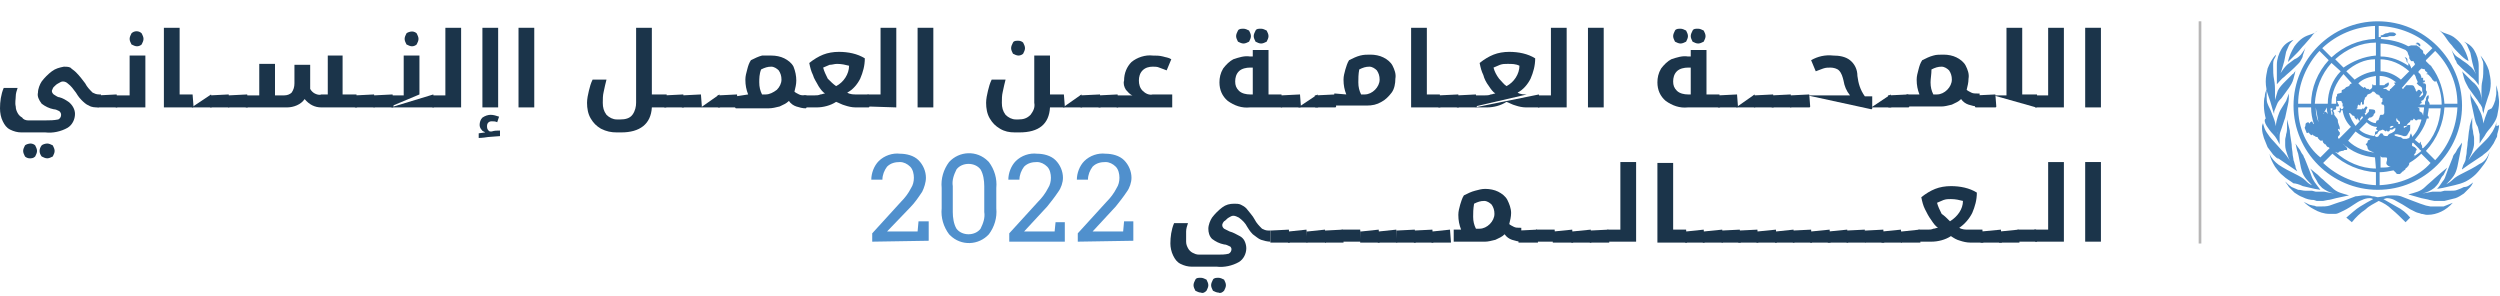 <?xml version="1.0" encoding="utf-8"?>
<!-- Generator: Adobe Illustrator 25.4.1, SVG Export Plug-In . SVG Version: 6.00 Build 0)  -->
<svg version="1.1" id="Layer_1" xmlns="http://www.w3.org/2000/svg" xmlns:xlink="http://www.w3.org/1999/xlink" x="0px" y="0px"
   viewBox="0 0 270 32" style="enable-background:new 0 0 270 32;" xml:space="preserve">
<style type="text/css">
  .st0{fill:#1B344A;}
  .st1{fill:#5090CD;}
  .st2{fill:none;stroke:#B7B6B6;stroke-width:0.29;}
</style>
<g>
  <path class="st0" d="M10.6,11.6c-0.3,0-0.7,0-1-0.2C9.3,11.3,9,11,8.8,10.8c-0.1-0.1-0.3-0.3-0.6-0.8C7.9,9.6,7.7,9.3,7.3,9
    C7.2,8.9,7,8.8,6.8,8.8c-0.2,0-0.3,0.1-0.5,0.2C6.1,9.1,6,9.2,5.8,9.4C5.7,9.5,5.7,9.6,5.6,9.8c0,0.2,0.1,0.3,0.2,0.4
    c0.2,0.1,0.4,0.3,0.6,0.3c0.4,0.1,0.7,0.3,1,0.5c0.4,0.3,0.7,0.8,0.7,1.3c0,0.6-0.3,1.2-0.8,1.5c-0.7,0.4-1.6,0.6-2.4,0.5H2.3
    c-0.4,0-0.8-0.1-1.2-0.3c-0.4-0.2-0.6-0.5-0.8-0.9C0.1,12.7,0,12.2,0,11.7c0-0.7,0.1-1.5,0.4-2.2h1.5c-0.1,0.3-0.2,0.6-0.2,0.9
    c0,0.3-0.1,0.7,0,1.1c0,0.3,0.1,0.5,0.2,0.7c0.1,0.2,0.3,0.4,0.5,0.5C2.5,12.9,2.8,13,3,13h2c0.4,0,0.8,0,1.3-0.1
    c0.2-0.1,0.3-0.3,0.3-0.5c0-0.2-0.1-0.3-0.2-0.4c-0.2-0.1-0.4-0.2-0.6-0.2c-0.5-0.1-0.9-0.3-1.3-0.6C4.2,10.8,4,10.4,4.1,10
    c0-0.4,0.2-0.9,0.4-1.2C4.8,8.4,5.2,8,5.6,7.7C6,7.4,6.4,7.3,6.9,7.2c0.2,0,0.5,0,0.7,0.1C7.8,7.5,8,7.6,8.2,7.8
    c0.4,0.4,0.7,0.8,1,1.2c0.2,0.4,0.5,0.7,0.8,1c0.2,0.1,0.4,0.2,0.7,0.2h0.1h0.1v1.3C10.8,11.5,10.8,11.5,10.6,11.6L10.6,11.6z
     M3.2,17.1c-0.2,0-0.4-0.1-0.5-0.2c-0.1-0.2-0.2-0.4-0.2-0.6c0-0.2,0.1-0.4,0.2-0.6c0.1-0.1,0.4-0.2,0.6-0.2c0.2,0,0.4,0.1,0.5,0.2
    c0.1,0.2,0.2,0.4,0.2,0.6c0,0.2-0.1,0.4-0.2,0.6C3.6,17.1,3.4,17.1,3.2,17.1z M5.1,17.1c-0.2,0-0.4-0.1-0.6-0.2
    c-0.3-0.4-0.3-0.8,0-1.2c0.1-0.1,0.4-0.2,0.6-0.2c0.2,0,0.4,0.1,0.6,0.2c0.1,0.2,0.2,0.4,0.2,0.6c0,0.2-0.1,0.4-0.2,0.6
    C5.5,17,5.3,17.1,5.1,17.1z"/>
  <path class="st0" d="M12.6,10.2L12.6,10.2l0.1,1.3c0,0,0,0.1-0.1,0.1h-2c0,0-0.1,0-0.1-0.1v-1.2c0,0,0,0,0.1,0L12.6,10.2z"/>
  <path class="st0" d="M12.5,11.6C12.5,11.6,12.5,11.6,12.5,11.6l-0.1-1.3c0,0,0,0,0.1,0H14V6h1.7v5.6L12.5,11.6z M14.8,5
    c-0.2,0-0.4-0.1-0.6-0.2C14.1,4.6,14,4.4,14,4.2c0-0.2,0.1-0.4,0.2-0.6c0.3-0.3,0.8-0.3,1.1,0c0.1,0.2,0.2,0.4,0.2,0.6
    c0,0.2-0.1,0.4-0.2,0.6C15.2,4.9,15,5,14.8,5z"/>
  <path class="st0" d="M20.8,10.2L20.8,10.2l0.1,1.3c0,0,0,0.1-0.1,0.1h-3.1V3h1.7v7.2L20.8,10.2z"/>
  <path class="st0" d="M22.8,10.2L22.8,10.2l0.1,1.3c0,0,0,0.1-0.1,0.1h-2.1 M20.7,11.5v-1.2V11.5z"/>
  <path class="st0" d="M24.7,10.2L24.7,10.2l0.1,1.3c0,0,0,0.1-0.1,0.1h-2c0,0,0,0,0-0.1v-1.2c0,0,0,0,0,0L24.7,10.2z"/>
  <path class="st0" d="M26.7,10.2L26.7,10.2l0.1,1.3c0,0,0,0.1-0.1,0.1h-2c0,0-0.1,0-0.1-0.1v-1.2c0,0,0,0,0.1,0L26.7,10.2z"/>
  <path class="st0" d="M38.5,10.2L38.5,10.2l0.1,1.3c0,0,0,0.1-0.1,0.1h-3.8c-0.7,0-1.3-0.3-1.8-0.9c-0.4,0.6-1.2,0.9-1.9,0.9h-4.4
    c0,0-0.1,0-0.1-0.1v-1.2c0,0,0,0,0.1,0H28V6.9h1.7v3.4h1c0.3,0,0.6-0.1,0.8-0.3c0.2-0.3,0.3-0.6,0.3-1v-2h1.7v2.1
    c0,0.2,0,0.3,0,0.5c0.1,0.2,0.3,0.4,0.5,0.5c0.2,0.1,0.5,0.2,0.7,0.1h0.7V6H37v4.2L38.5,10.2z"/>
  <path class="st0" d="M40.4,10.2L40.4,10.2l0.1,1.3c0,0,0,0.1-0.1,0.1h-2c0,0-0.1,0-0.1-0.1v-1.2c0,0,0,0,0.1,0L40.4,10.2z"/>
  <path class="st0" d="M42.4,10.2L42.4,10.2l0.1,1.3c0,0,0,0.1-0.1,0.1h-2c0,0-0.1,0-0.1-0.1v-1.2c0,0,0,0,0.1,0L42.4,10.2z"/>
  <path class="st0" d="M46.8,10.2L46.8,10.2l0.1,1.3c0,0,0,0.1-0.1,0.1h-4.6 M42.2,11.5v-1.2l0,0h1.4V6h1.7v4.2L42.2,11.5z M44.5,5
    c-0.2,0-0.4-0.1-0.6-0.2c-0.1-0.2-0.2-0.4-0.2-0.6c0-0.2,0.1-0.4,0.2-0.6c0.1-0.1,0.4-0.2,0.6-0.2c0.2,0,0.4,0.1,0.5,0.2
    c0.1,0.2,0.2,0.4,0.2,0.6c0,0.2-0.1,0.4-0.2,0.6C44.9,4.9,44.7,5,44.5,5z"/>
  <path class="st0" d="M46.7,11.6C46.7,11.6,46.7,11.6,46.7,11.6l-0.1-1.3c0,0,0,0,0.1,0h1.4V3h1.7v8.6L46.7,11.6z"/>
  <path class="st0" d="M51.7,14.4l0.7-0.1c-0.1-0.1-0.3-0.1-0.4-0.3c-0.1-0.1-0.2-0.3-0.2-0.5c0-0.3,0.1-0.6,0.3-0.8
    c0.3-0.2,0.6-0.3,0.9-0.3c0.3,0,0.6,0.1,0.9,0.2l-0.2,0.6c-0.2-0.1-0.4-0.1-0.6-0.1c-0.3,0-0.5,0.2-0.5,0.5c0,0,0,0.1,0,0.1
    c0,0.2,0.1,0.4,0.3,0.5h0.2c0.3-0.1,0.6-0.1,0.9-0.1v0.6l-1.3,0.1c-0.6,0.1-1,0.1-1,0.1L51.7,14.4z M52.1,3h1.7v8.6h-1.7V3z"/>
  <path class="st0" d="M56,3h1.7v8.6H56V3z"/>
  <path class="st0" d="M66.6,14.3c-0.6,0-1.1-0.1-1.7-0.4c-0.5-0.3-0.8-0.6-1.1-1.1c-0.3-0.5-0.4-1.1-0.4-1.7c0-0.4,0.1-0.9,0.2-1.3
    C63.7,9.4,63.8,9,64,8.6h1.5c-0.1,0.4-0.2,0.8-0.3,1.3c-0.1,0.4-0.1,0.8-0.1,1.2c0,0.5,0.1,0.9,0.4,1.3c0.3,0.3,0.7,0.5,1.1,0.5H67
    c0.5,0,1-0.1,1.3-0.5c0.3-0.4,0.4-0.9,0.4-1.3V3h1.7v7.2h1.5h0.1v1.3c0,0,0,0.1-0.1,0.1h-1.5c-0.1,1.8-1.3,2.7-3.3,2.7L66.6,14.3z"
    />
  <path class="st0" d="M73.8,10.2L73.8,10.2l0.1,1.3c0,0,0,0.1-0.1,0.1h-2c0,0-0.1,0-0.1-0.1v-1.2c0,0,0,0,0.1,0L73.8,10.2z"/>
  <path class="st0" d="M75.7,10.2L75.7,10.2l0.1,1.3c0,0,0,0.1-0.1,0.1h-2c0,0-0.1,0-0.1-0.1v-1.2c0,0,0,0,0.1,0L75.7,10.2z"/>
  <path class="st0" d="M77.7,10.2L77.7,10.2l0.1,1.3c0,0,0,0.1-0.1,0.1h-2 M75.6,11.5v-1.2V11.5z"/>
  <path class="st0" d="M79.6,10.2L79.6,10.2l0.1,1.3c0,0,0,0.1-0.1,0.1h-2c0,0-0.1,0-0.1-0.1v-1.2c0,0,0,0,0.1,0L79.6,10.2z"/>
  <path class="st0" d="M80.8,10.2c-0.2-0.5-0.3-1-0.3-1.6c0-0.4,0.1-0.7,0.2-1.1c0.1-0.4,0.2-0.7,0.4-1c0.4-0.2,0.8-0.4,1.2-0.5
    C82.6,6,82.9,6,83.3,6c0.5,0,1,0.1,1.4,0.3c0.4,0.2,0.8,0.5,1,0.9C85.9,7.7,86,8.2,86,8.7c0,0.4-0.1,0.8-0.2,1.2
    c0.1,0.1,0.3,0.2,0.5,0.3c0.2,0.1,0.4,0.1,0.7,0.1H87h0.1v1.3c0,0,0,0.1-0.1,0.1l0,0c-0.3,0-0.7-0.1-1-0.2
    c-0.3-0.1-0.6-0.3-0.8-0.6c-0.3,0.3-0.6,0.4-1,0.6c-0.4,0.1-0.8,0.2-1.2,0.2h-3.5c0,0-0.1,0-0.1-0.1v-1.2c0,0,0,0,0.1,0L80.8,10.2z
     M82,8.9c0,0.5,0.1,0.9,0.3,1.3h0.4c0.4,0,0.8-0.2,1.2-0.5c0.3-0.3,0.5-0.7,0.5-1.1c0-0.4-0.1-0.7-0.3-1c-0.2-0.2-0.5-0.4-0.8-0.4
    c-0.4,0-0.7,0.1-1.1,0.3C82,8,82,8.5,82,8.9z"/>
  <path class="st0" d="M93.8,10.2L93.8,10.2l0.1,1.3c0,0,0,0.1-0.1,0.1h-1.4c-0.4,0-0.8-0.1-1.1-0.2c-0.4-0.1-0.7-0.3-1-0.4
    c-0.6,0.4-1.4,0.6-2.1,0.6h-1.3c0,0-0.1,0-0.1-0.1v-1.2c0,0,0,0,0.1,0H88c0.2,0,0.4,0,0.6-0.1c0.2,0,0.3-0.1,0.5-0.1
    c-0.3-0.2-0.5-0.5-0.7-0.8c-0.2-0.4-0.5-0.8-0.6-1.2c-0.2-0.4-0.3-0.8-0.4-1.3c0.5-0.4,1-0.7,1.5-0.9c0.5-0.2,1.1-0.3,1.7-0.3
    c1,0,2,0.2,2.8,0.7c0,0.8-0.2,1.5-0.5,2.2c-0.3,0.6-0.8,1.2-1.4,1.5c0.3,0.2,0.7,0.2,1,0.2H93.8z M90.3,9.3
    c0.8-0.4,1.4-1.3,1.4-2.2c-0.4-0.1-0.8-0.2-1.3-0.2c-0.3,0-0.5,0.1-0.8,0.1c-0.2,0.1-0.5,0.2-0.7,0.3c0.1,0.4,0.3,0.8,0.5,1.2
    C89.7,8.8,90,9.1,90.3,9.3z"/>
  <path class="st0" d="M93.7,11.5v-1.3l0,0h1.4V3h1.7v8.6L93.7,11.5z"/>
  <path class="st0" d="M99.1,3h1.7v8.6h-1.7V3z"/>
  <path class="st0" d="M114.9,10.2L114.9,10.2l0.1,1.3c0,0,0,0.1-0.1,0.1h-1.5c-0.1,1.8-1.2,2.7-3.3,2.7h-0.5c-0.6,0-1.1-0.1-1.6-0.4
    c-0.5-0.3-0.8-0.6-1.1-1.1c-0.3-0.5-0.4-1.1-0.4-1.7c0-0.4,0.1-0.9,0.2-1.3c0.1-0.4,0.2-0.8,0.4-1.2h1.5c-0.1,0.4-0.2,0.8-0.3,1.3
    c-0.1,0.4-0.1,0.8-0.1,1.2c0,0.5,0.1,0.9,0.4,1.3c0.3,0.3,0.7,0.5,1.1,0.5h0.3c0.5,0,0.9-0.1,1.3-0.5c0.3-0.4,0.5-0.8,0.4-1.3V6
    h1.7v4.2L114.9,10.2z M110,6c-0.2,0-0.4-0.1-0.6-0.2c-0.1-0.2-0.2-0.4-0.2-0.6c0-0.2,0.1-0.4,0.2-0.6c0.1-0.2,0.3-0.2,0.6-0.2
    c0.2,0,0.4,0.1,0.5,0.2c0.1,0.2,0.2,0.4,0.2,0.6c0,0.2-0.1,0.4-0.2,0.6C110.4,5.9,110.2,6,110,6z"/>
  <path class="st0" d="M116.8,10.2L116.8,10.2l0.1,1.3c0,0,0,0.1-0.1,0.1h-2 M114.8,11.5v-1.2l0,0V11.5z"/>
  <path class="st0" d="M118.8,10.2L118.8,10.2l0.1,1.3c0,0,0,0.1-0.1,0.1h-2.1c0,0,0,0,0-0.1v-1.2l0,0L118.8,10.2z"/>
  <path class="st0" d="M120.7,10.2L120.7,10.2l0.1,1.3c0,0,0,0.1-0.1,0.1h-2c0,0-0.1,0-0.1-0.1v-1.2c0,0,0,0,0.1,0L120.7,10.2z"/>
  <path class="st0" d="M120.6,11.6C120.6,11.6,120.6,11.6,120.6,11.6l-0.1-1.3c0,0,0,0,0.1,0h1.7c-0.3-0.1-0.5-0.4-0.7-0.6
    c-0.2-0.3-0.3-0.7-0.2-1c0-0.8,0.3-1.5,0.8-2c0.6-0.5,1.5-0.8,2.3-0.7c0.4,0,0.7,0,1.1,0.1c0.3,0.1,0.6,0.1,0.9,0.3L126,7.6
    c-0.3-0.1-0.5-0.2-0.8-0.3c-0.2-0.1-0.5-0.1-0.7-0.1c-0.4,0-0.8,0.1-1.1,0.4c-0.3,0.3-0.4,0.7-0.4,1.1c0,0.4,0.1,0.8,0.4,1.1
    c0.3,0.3,0.7,0.5,1.1,0.4h2.1v1.4L120.6,11.6z"/>
  <path class="st0" d="M138.4,10.2L138.4,10.2l0.1,1.3c0,0,0,0.1-0.1,0.1H135c-0.9,0.1-1.7-0.2-2.4-0.7c-0.6-0.5-0.9-1.2-0.9-2
    c0-0.5,0.1-1,0.4-1.5c0.3-0.4,0.7-0.8,1.1-1c0.6-0.2,1.2-0.4,1.8-0.3h0.3V5.4h1.7v4.8H138.4z M135.3,10.2V7.3H135
    c-0.4,0-0.9,0.1-1.2,0.4c-0.3,0.3-0.4,0.7-0.4,1.1c0,0.4,0.1,0.7,0.4,1c0.3,0.3,0.8,0.4,1.2,0.4L135.3,10.2z M134.3,4.7
    c-0.2,0-0.4-0.1-0.6-0.2c-0.1-0.2-0.2-0.4-0.2-0.6c0-0.2,0.1-0.4,0.2-0.6c0.1-0.2,0.4-0.2,0.6-0.2c0.2,0,0.4,0.1,0.6,0.2
    c0.1,0.2,0.2,0.4,0.2,0.6c0,0.2-0.1,0.4-0.2,0.6C134.7,4.6,134.5,4.7,134.3,4.7L134.3,4.7z M136.2,4.7c-0.2,0-0.4-0.1-0.6-0.2
    c-0.1-0.2-0.2-0.4-0.2-0.6c0-0.2,0.1-0.4,0.2-0.6c0.1-0.2,0.3-0.2,0.6-0.2c0.2,0,0.4,0.1,0.6,0.2c0.1,0.2,0.2,0.4,0.2,0.6
    c0,0.2-0.1,0.4-0.2,0.6C136.6,4.6,136.4,4.7,136.2,4.7L136.2,4.7z"/>
  <path class="st0" d="M140.4,10.2L140.4,10.2l0.1,1.3c0,0,0,0.1-0.1,0.1h-2c0,0-0.1,0-0.1-0.1v-1.2c0,0,0,0,0.1,0L140.4,10.2z"/>
  <path class="st0" d="M142.3,10.2L142.3,10.2l0.1,1.3c0,0,0,0.1-0.1,0.1h-2.1 M140.2,11.5v-1.2V11.5z"/>
  <path class="st0" d="M144.2,10.2L144.2,10.2l0.1,1.3c0,0,0,0.1-0.1,0.1h-2.1c0,0-0.1,0-0.1-0.1v-1.2c0,0,0,0,0.1,0L144.2,10.2z"/>
  <path class="st0" d="M145.4,10.2c-0.2-0.5-0.3-1-0.3-1.6c0-0.4,0.1-0.7,0.2-1.1c0.1-0.3,0.2-0.7,0.4-1c0.4-0.2,0.8-0.4,1.2-0.5
    c0.4-0.1,0.7-0.1,1.1-0.1c0.5,0,1,0.1,1.4,0.3c0.4,0.2,0.8,0.5,1,0.9c0.2,0.4,0.4,0.9,0.3,1.4c0,0.5-0.1,1.1-0.4,1.5
    c-0.3,0.4-0.7,0.8-1.1,1c-0.5,0.3-1,0.4-1.6,0.4h-3.4c0,0-0.1,0-0.1-0.1v-1.2c0,0,0,0,0.1,0L145.4,10.2z M146.7,8.9
    c0,0.5,0.1,0.9,0.3,1.3h0.4c0.4,0,0.8-0.2,1.1-0.5c0.3-0.3,0.5-0.7,0.5-1.1c0-0.4-0.1-0.7-0.3-1c-0.2-0.2-0.5-0.4-0.8-0.4
    c-0.4,0-0.7,0.1-1.1,0.3C146.7,8,146.7,8.5,146.7,8.9z"/>
  <path class="st0" d="M155.5,10.2L155.5,10.2l0.1,1.3c0,0,0,0.1-0.1,0.1h-3.1V3h1.7v7.2L155.5,10.2z"/>
  <path class="st0" d="M157.5,10.2L157.5,10.2l0.1,1.3c0,0,0,0.1-0.1,0.1h-2.1c0,0-0.1,0-0.1-0.1v-1.2c0,0,0,0,0.1,0L157.5,10.2z"/>
  <path class="st0" d="M159.4,10.2L159.4,10.2l0.1,1.3c0,0,0,0.1-0.1,0.1h-2c0,0-0.1,0-0.1-0.1v-1.2c0,0,0,0,0.1,0L159.4,10.2z"/>
  <path class="st0" d="M166.2,10.2L166.2,10.2l0.1,1.3c0,0,0,0.1-0.1,0.1h-1.4c-0.4,0-0.8-0.1-1.1-0.2c-0.4-0.1-0.7-0.3-1-0.4
    c-0.6,0.4-1.4,0.6-2.1,0.6h-1.3 M159.3,11.5v-1.2l0,0h1.1c0.2,0,0.4,0,0.6-0.1c0.2,0,0.3-0.1,0.5-0.1c-0.3-0.2-0.5-0.5-0.7-0.8
    c-0.3-0.4-0.5-0.8-0.6-1.2c-0.2-0.4-0.3-0.8-0.4-1.3c0.5-0.4,1-0.7,1.5-0.9c0.5-0.2,1.1-0.3,1.7-0.3c1,0,2,0.2,2.8,0.7
    c0,0.8-0.2,1.5-0.5,2.2c-0.3,0.6-0.8,1.2-1.4,1.5c0.3,0.2,0.7,0.2,1,0.2L159.3,11.5z M162.7,9.3c0.8-0.4,1.4-1.3,1.4-2.2
    c-0.4-0.2-0.8-0.2-1.3-0.2c-0.3,0-0.5,0-0.8,0.1c-0.2,0.1-0.5,0.2-0.7,0.3c0.1,0.4,0.3,0.8,0.6,1.2C162.2,8.8,162.4,9.1,162.7,9.3z
    "/>
  <path class="st0" d="M166.1,11.6C166.1,11.6,166.1,11.6,166.1,11.6l-0.1-1.3c0,0,0,0,0.1,0h1.4V3h1.7v8.6L166.1,11.6z"/>
  <path class="st0" d="M171.5,3h1.7v8.6h-1.7V3z"/>
  <path class="st0" d="M185.7,10.2L185.7,10.2l0.1,1.3c0,0,0,0.1-0.1,0.1h-3.4c-0.9,0.1-1.7-0.2-2.4-0.7c-0.6-0.5-0.9-1.2-0.9-2
    c0-0.5,0.1-1,0.4-1.5c0.3-0.4,0.7-0.8,1.1-1c0.6-0.2,1.2-0.4,1.8-0.3h0.3V5.4h1.7v4.8H185.7z M182.6,10.2V7.3h-0.3
    c-0.4,0-0.9,0.1-1.2,0.4c-0.3,0.3-0.4,0.7-0.4,1.1c0,0.4,0.1,0.7,0.4,1c0.3,0.3,0.8,0.4,1.2,0.4L182.6,10.2z M181.5,4.7
    c-0.2,0-0.4-0.1-0.6-0.2c-0.1-0.2-0.2-0.4-0.2-0.6c0-0.2,0.1-0.4,0.2-0.6c0.1-0.2,0.4-0.2,0.6-0.2c0.2,0,0.4,0.1,0.6,0.2
    c0.1,0.2,0.2,0.4,0.2,0.6c0,0.2-0.1,0.4-0.2,0.6C181.9,4.6,181.7,4.7,181.5,4.7z M183.4,4.7c-0.2,0-0.4-0.1-0.6-0.2
    c-0.1-0.2-0.2-0.4-0.2-0.6c0-0.2,0.1-0.4,0.2-0.6c0.1-0.2,0.3-0.2,0.6-0.2c0.2,0,0.4,0.1,0.6,0.2c0.1,0.2,0.2,0.4,0.2,0.6
    c0,0.2-0.1,0.4-0.2,0.6C183.8,4.6,183.6,4.7,183.4,4.7L183.4,4.7z"/>
  <path class="st0" d="M187.6,10.2L187.6,10.2l0.1,1.3c0,0,0,0.1-0.1,0.1h-2c0,0-0.1,0-0.1-0.1v-1.2c0,0,0,0,0.1,0L187.6,10.2z"/>
  <path class="st0" d="M189.5,10.2L189.5,10.2l0.1,1.3c0,0,0,0.1-0.1,0.1h-2 M187.5,11.5v-1.2V11.5z"/>
  <path class="st0" d="M191.5,10.2L191.5,10.2l0.1,1.3c0,0,0,0.1-0.1,0.1h-2c0,0-0.1,0-0.1-0.1v-1.2c0,0,0,0,0.1,0L191.5,10.2z"/>
  <path class="st0" d="M193.4,10.2L193.4,10.2l0.1,1.3c0,0,0,0.1-0.1,0.1h-2c0,0-0.1,0-0.1-0.1v-1.2c0,0,0,0,0.1,0L193.4,10.2z"/>
  <path class="st0" d="M195.4,10.2L195.4,10.2l0.1,1.3c0,0,0,0.1-0.1,0.1h-2c0,0-0.1,0-0.1-0.1v-1.2c0,0,0,0,0.1,0L195.4,10.2z"/>
  <path class="st0" d="M195.2,11.5v-1.3 M195.2,10.3h4.6c-0.4-0.5-0.6-1-0.7-1.6c-0.1-0.4-0.2-0.8-0.5-1.1c-0.2-0.2-0.6-0.3-0.9-0.3
    c-0.3,0-0.5,0-0.8,0.1c-0.3,0.1-0.5,0.2-0.8,0.3l-0.5-1.2c0.7-0.4,1.5-0.6,2.4-0.5c0.6,0,1.3,0.1,1.8,0.5c0.5,0.4,0.8,1,0.8,1.7
    c0.1,0.8,0.3,1.5,0.8,2.2h0.7h0.1v1.3c0,0,0,0.1-0.1,0.1L195.2,10.3z"/>
  <path class="st0" d="M204.2,10.2L204.2,10.2l0.1,1.3c0,0,0,0.1-0.1,0.1h-2.1 M202.1,11.5v-1.2l0,0V11.5z"/>
  <path class="st0" d="M206.1,10.2L206.1,10.2l0.1,1.3c0,0,0,0.1-0.1,0.1h-2.1c0,0-0.1,0-0.1-0.1v-1.2c0,0,0,0,0.1,0L206.1,10.2z"/>
  <path class="st0" d="M207.3,10.2c-0.2-0.5-0.3-1-0.3-1.6c0-0.4,0.1-0.7,0.2-1.1c0.1-0.4,0.2-0.7,0.4-1c0.4-0.2,0.8-0.4,1.2-0.5
    c0.3-0.1,0.7-0.1,1.1-0.1c0.5,0,1,0.1,1.4,0.3c0.4,0.2,0.8,0.5,1,0.9c0.2,0.4,0.4,0.9,0.3,1.4c0,0.4-0.1,0.8-0.2,1.2
    c0.1,0.1,0.3,0.2,0.5,0.3c0.2,0.1,0.4,0.1,0.7,0.1h0.1h0.1v1.3c0,0,0,0.1-0.1,0.1h-0.1c-0.3,0-0.7-0.1-1-0.2
    c-0.3-0.1-0.6-0.3-0.8-0.6c-0.3,0.3-0.6,0.4-1,0.6c-0.4,0.1-0.8,0.2-1.1,0.2H206c0,0-0.1,0-0.1-0.1v-1.2c0,0,0,0,0.1,0L207.3,10.2z
     M208.5,8.9c0,0.5,0.1,0.9,0.3,1.3h0.4c0.4,0,0.8-0.2,1.1-0.5c0.3-0.3,0.5-0.7,0.5-1.1c0-0.4-0.1-0.7-0.3-1
    c-0.2-0.2-0.5-0.4-0.8-0.4c-0.4,0-0.7,0.1-1.1,0.3C208.6,8,208.5,8.5,208.5,8.9L208.5,8.9z"/>
  <path class="st0" d="M215.5,10.2L215.5,10.2l0.1,1.3c0,0,0,0.1-0.1,0.1h-2.1c0,0-0.1,0-0.1-0.1v-1.2c0,0,0,0,0.1,0L215.5,10.2z"/>
  <path class="st0" d="M215.3,11.5v-1.3 M215.3,10.3h1.4V3h1.7v7.2h1.5h0.1v1.3c0,0,0,0.1-0.1,0.1L215.3,10.3z"/>
  <path class="st0" d="M219.8,11.6C219.8,11.6,219.8,11.6,219.8,11.6l-0.1-1.3c0,0,0,0,0.1,0h1.4V3h1.7v8.6L219.8,11.6z"/>
  <path class="st0" d="M225.2,3h1.7v8.6h-1.7V3z"/>
</g>
<path class="st1" d="M94.2,26.1v-0.9l3.1-3.4c0.4-0.4,0.8-0.9,1.1-1.5c0.2-0.3,0.3-0.7,0.3-1.1c0-0.4-0.1-0.9-0.4-1.2
  c-0.3-0.3-0.7-0.5-1.1-0.5c-0.5,0-1,0.1-1.4,0.5c-0.3,0.4-0.5,0.9-0.5,1.4h-1.2l0,0c0-0.7,0.3-1.5,0.8-2c0.6-0.6,1.5-0.9,2.3-0.8
  c0.7,0,1.5,0.2,2,0.7c0.5,0.5,0.8,1.2,0.8,1.9c0,0.5-0.2,1.1-0.4,1.5c-0.4,0.6-0.8,1.2-1.3,1.7l-2.5,2.6l0,0h3.3l0.1-1.1h1.1v2.1
  L94.2,26.1z"/>
<path class="st1" d="M107.6,22.5c0.1,1-0.2,2-0.8,2.8c-1.1,1.2-3,1.3-4.2,0.1c0,0-0.1-0.1-0.1-0.1c-0.6-0.8-0.9-1.8-0.8-2.8v-2.2
  c-0.1-1,0.2-2,0.8-2.8c1.1-1.2,3-1.3,4.2-0.1c0,0,0.1,0.1,0.1,0.1c0.6,0.8,0.9,1.8,0.8,2.8V22.5z M106.3,20.1c0-0.6-0.1-1.3-0.4-1.8
  c-0.3-0.4-0.8-0.6-1.3-0.6c-0.5,0-1,0.2-1.3,0.6c-0.3,0.6-0.5,1.2-0.4,1.8v2.8c0,0.6,0.1,1.3,0.4,1.8c0.3,0.4,0.8,0.6,1.3,0.6
  c0.5,0,1-0.2,1.3-0.6c0.3-0.6,0.5-1.2,0.4-1.8V20.1z"/>
<path class="st1" d="M109,26.1v-0.9l3.1-3.4c0.4-0.4,0.8-0.9,1.1-1.5c0.2-0.3,0.3-0.7,0.3-1.1c0-0.4-0.1-0.9-0.4-1.2
  c-0.3-0.3-0.7-0.5-1.1-0.5c-0.5,0-1,0.1-1.4,0.5c-0.3,0.4-0.5,0.9-0.5,1.4h-1.2l0,0c0-0.7,0.3-1.5,0.8-2c0.6-0.6,1.5-0.9,2.3-0.8
  c0.7,0,1.5,0.2,2,0.7c0.5,0.5,0.8,1.2,0.8,1.9c0,0.5-0.2,1.1-0.5,1.5c-0.4,0.6-0.8,1.1-1.2,1.6l-2.5,2.7l0,0h3.3L114,24h1v2.1
  L109,26.1z"/>
<path class="st1" d="M116.4,26.1v-0.9l3.1-3.4c0.4-0.4,0.8-0.9,1.1-1.5c0.2-0.3,0.3-0.7,0.3-1.1c0-0.4-0.1-0.9-0.4-1.2
  c-0.3-0.3-0.7-0.5-1.1-0.5c-0.5,0-1,0.1-1.4,0.5c-0.3,0.4-0.5,0.9-0.5,1.4h-1.2l0,0c0-0.7,0.3-1.5,0.8-2c0.6-0.6,1.5-0.9,2.3-0.8
  c0.7,0,1.5,0.2,2,0.7c0.5,0.5,0.8,1.2,0.8,1.9c0,0.5-0.2,1.1-0.5,1.5c-0.4,0.6-0.8,1.1-1.2,1.6l-2.5,2.7l0,0h3.3l0.1-1.1h1v2.1
  L116.4,26.1z"/>
<path class="st0" d="M137.2,26.1c-0.3,0-0.7-0.1-1-0.2c-0.3-0.1-0.6-0.4-0.9-0.6c-0.1-0.1-0.3-0.3-0.6-0.8c-0.2-0.4-0.5-0.7-0.9-1
  c-0.2-0.1-0.4-0.2-0.6-0.2c-0.2,0-0.3,0.1-0.5,0.2c-0.2,0.1-0.3,0.3-0.5,0.4c-0.1,0.1-0.2,0.3-0.2,0.4c0,0.2,0.1,0.3,0.2,0.4
  c0.2,0.1,0.4,0.2,0.6,0.3c0.4,0.1,0.7,0.3,1.1,0.5c0.2,0.1,0.4,0.3,0.5,0.5c0.1,0.2,0.2,0.5,0.2,0.8c0,0.6-0.3,1.2-0.8,1.5
  c-0.7,0.4-1.6,0.6-2.4,0.5h-2.7c-0.4,0-0.8-0.1-1.2-0.3c-0.4-0.2-0.6-0.5-0.8-0.9c-0.2-0.4-0.3-0.9-0.3-1.3c0-0.7,0.1-1.5,0.4-2.2
  h1.5c-0.1,0.3-0.2,0.6-0.2,0.9c0,0.4,0,0.7,0,1.1c0,0.3,0.1,0.5,0.2,0.7c0.1,0.2,0.3,0.4,0.5,0.5c0.2,0.1,0.4,0.2,0.7,0.2h2
  c0.4,0,0.8,0,1.2-0.1c0.2-0.1,0.3-0.3,0.3-0.5c0-0.1-0.1-0.3-0.2-0.3c-0.2-0.1-0.4-0.2-0.6-0.2c-0.5-0.1-0.9-0.3-1.3-0.6
  c-0.3-0.3-0.4-0.7-0.4-1.1c0-0.4,0.2-0.9,0.4-1.2c0.3-0.4,0.7-0.8,1.1-1.1c0.4-0.3,0.8-0.4,1.3-0.4c0.2,0,0.5,0,0.7,0.1
  c0.2,0.1,0.4,0.2,0.6,0.4c0.3,0.4,0.7,0.8,0.9,1.2c0.2,0.4,0.5,0.7,0.8,1c0.2,0.1,0.4,0.2,0.7,0.2h0.1h0.1V26c0,0,0,0.1,0,0.1
  c0,0,0,0,0,0L137.2,26.1z M129.7,31.6c-0.2,0-0.4-0.1-0.6-0.2c-0.1-0.2-0.2-0.4-0.2-0.6c0-0.2,0.1-0.4,0.2-0.6
  c0.1-0.2,0.3-0.2,0.6-0.2c0.2,0,0.4,0.1,0.6,0.2c0.1,0.2,0.2,0.4,0.2,0.6c0,0.2-0.1,0.4-0.2,0.6C130.1,31.6,129.9,31.7,129.7,31.6z
   M131.6,31.6c-0.2,0-0.4-0.1-0.6-0.2c-0.1-0.2-0.2-0.4-0.2-0.6c0-0.2,0.1-0.4,0.2-0.6c0.1-0.2,0.4-0.2,0.6-0.2
  c0.2,0,0.4,0.1,0.6,0.2c0.1,0.2,0.2,0.4,0.2,0.6c0,0.2-0.1,0.4-0.2,0.6C132,31.6,131.8,31.7,131.6,31.6L131.6,31.6z"/>
<path class="st0" d="M139.2,24.8L139.2,24.8l0.1,1.3c0,0,0,0.1,0,0.1c0,0,0,0,0,0h-2.1c0,0,0,0,0-0.1v-1.2l0,0L139.2,24.8z"/>
<path class="st0" d="M141.1,24.8L141.1,24.8l0.1,1.3c0,0,0,0.1,0,0.1c0,0,0,0,0,0h-2c0,0-0.1,0-0.1,0c0,0,0,0,0,0v-1.2
  c0,0,0,0,0.1,0L141.1,24.8z"/>
<path class="st0" d="M143.1,24.8L143.1,24.8l0.1,1.3c0,0,0,0.1,0,0.1c0,0,0,0,0,0h-2c0,0-0.1,0-0.1,0c0,0,0,0,0,0v-1.2
  c0,0,0,0,0.1,0L143.1,24.8z"/>
<path class="st0" d="M145,24.8L145,24.8l0.1,1.3c0,0,0,0.1,0,0.1c0,0,0,0,0,0h-2c0,0,0,0,0-0.1v-1.2l0,0L145,24.8z"/>
<path class="st0" d="M146.9,24.8L146.9,24.8L147,26c0,0,0,0.1,0,0.1c0,0,0,0,0,0h-2.1c0,0,0,0,0-0.1v-1.2l0,0L146.9,24.8z"/>
<path class="st0" d="M148.9,24.8L148.9,24.8l0.1,1.3c0,0,0,0.1,0,0.1c0,0,0,0,0,0h-2c0,0-0.1,0-0.1,0c0,0,0,0,0,0v-1.2
  c0,0,0,0,0.1,0L148.9,24.8z"/>
<path class="st0" d="M150.8,24.8L150.8,24.8l0.1,1.3c0,0,0,0.1,0,0.1c0,0,0,0,0,0h-2c0,0-0.1,0-0.1,0c0,0,0,0,0,0v-1.2
  c0,0,0,0,0.1,0L150.8,24.8z"/>
<path class="st0" d="M152.8,24.8L152.8,24.8l0.1,1.3c0,0,0,0.1,0,0.1c0,0,0,0,0,0h-2.1c0,0,0,0,0-0.1v-1.2l0,0L152.8,24.8z"/>
<path class="st0" d="M154.7,24.8L154.7,24.8l0.1,1.3c0,0,0,0.1,0,0.1c0,0,0,0,0,0h-2.1c0,0,0,0,0-0.1v-1.2l0,0L154.7,24.8z"/>
<path class="st0" d="M156.6,24.8L156.6,24.8l0.1,1.3c0,0,0,0.1,0,0.1c0,0,0,0,0,0h-2c0,0-0.1,0-0.1,0c0,0,0,0,0,0v-1.2
  c0,0,0,0,0.1,0L156.6,24.8z"/>
<path class="st0" d="M157.8,24.8c-0.2-0.5-0.3-1-0.3-1.6c0-0.4,0.1-0.7,0.2-1.1c0.1-0.3,0.2-0.7,0.4-1c0.4-0.2,0.8-0.4,1.2-0.5
  c0.4-0.1,0.7-0.2,1.1-0.2c0.5,0,1,0.1,1.4,0.3c0.4,0.2,0.8,0.5,1,0.9c0.2,0.4,0.4,0.9,0.4,1.4c0,0.4-0.1,0.8-0.2,1.2
  c0.1,0.1,0.3,0.2,0.5,0.3c0.2,0.1,0.4,0.1,0.7,0.1h0h0.1V26c0,0,0,0.1,0,0.1c0,0,0,0,0,0l0,0c-0.3,0-0.7-0.1-1-0.2
  c-0.3-0.1-0.6-0.3-0.8-0.6c-0.3,0.3-0.6,0.4-1,0.6c-0.4,0.1-0.8,0.2-1.1,0.2h-3.4c0,0,0,0,0-0.1v-1.2l0,0L157.8,24.8z M159.1,23.4
  c0,0.5,0.1,0.9,0.3,1.3h0.4c0.4,0,0.8-0.2,1.1-0.5c0.3-0.3,0.5-0.7,0.5-1.1c0-0.4-0.1-0.7-0.3-1c-0.2-0.2-0.5-0.4-0.8-0.4
  c-0.4,0-0.7,0.1-1.1,0.3C159.1,22.6,159.1,23,159.1,23.4z"/>
<path class="st0" d="M166,24.8L166,24.8l0.1,1.3c0,0,0,0.1,0,0.1c0,0,0,0,0,0h-2.1c0,0,0,0,0-0.1v-1.2l0,0L166,24.8z"/>
<path class="st0" d="M167.9,24.8L167.9,24.8L168,26c0,0,0,0.1,0,0.1c0,0,0,0,0,0h-2.1c0,0,0,0,0-0.1v-1.2l0,0L167.9,24.8z"/>
<path class="st0" d="M169.8,24.8L169.8,24.8l0.1,1.3c0,0,0,0.1,0,0.1c0,0,0,0,0,0h-2.1c0,0-0.1,0-0.1,0c0,0,0,0,0,0v-1.2
  c0,0,0,0,0.1,0L169.8,24.8z"/>
<path class="st0" d="M171.8,24.8L171.8,24.8l0.1,1.3c0,0,0,0.1-0.1,0.1h-2c0,0-0.1,0-0.1,0c0,0,0,0,0,0v-1.2c0,0,0,0,0.1,0
  L171.8,24.8z"/>
<path class="st0" d="M173.7,24.8L173.7,24.8l0.1,1.3c0,0,0,0.1,0,0.1c0,0,0,0,0,0h-2.1c0,0,0,0,0-0.1v-1.2l0,0L173.7,24.8z"/>
<path class="st0" d="M173.6,26.1C173.6,26.1,173.6,26.1,173.6,26.1v-1.3l0,0h1.4v-7.3h1.7v8.6L173.6,26.1z"/>
<path class="st0" d="M182.1,24.8L182.1,24.8l0.1,1.3c0,0,0,0.1,0,0.1c0,0,0,0,0,0H179v-8.6h1.7v7.2H182.1z"/>
<path class="st0" d="M184,24.8L184,24.8l0.1,1.3c0,0,0,0.1,0,0.1c0,0,0,0,0,0h-2c0,0-0.1,0-0.1,0c0,0,0,0,0,0v-1.2c0,0,0,0,0.1,0
  L184,24.8z"/>
<path class="st0" d="M186,24.8C186.1,24.8,186.1,24.8,186,24.8l0.1,1.3c0,0,0,0.1-0.1,0.1h-2c0,0-0.1,0-0.1,0c0,0,0,0,0,0v-1.2
  c0,0,0,0,0.1,0L186,24.8z"/>
<path class="st0" d="M187.9,24.8L187.9,24.8l0.1,1.3c0,0,0,0.1,0,0.1c0,0,0,0,0,0h-2c0,0-0.1,0-0.1-0.1v-1.2L187.9,24.8z"/>
<path class="st0" d="M189.8,24.8L189.8,24.8l0.1,1.3c0,0,0,0.1,0,0.1c0,0,0,0,0,0h-2.1c0,0-0.1,0-0.1-0.1v-1.2c0,0,0,0,0.1,0
  L189.8,24.8z"/>
<path class="st0" d="M191.8,24.8L191.8,24.8l0.1,1.3c0,0,0,0.1,0,0.1c0,0,0,0,0,0h-2.1c0,0-0.1,0-0.1,0c0,0,0,0,0,0v-1.2
  c0,0,0,0,0.1,0L191.8,24.8z"/>
<path class="st0" d="M193.7,24.8L193.7,24.8l0.1,1.3c0,0,0,0.1,0,0.1c0,0,0,0,0,0h-2c0,0-0.1,0-0.1,0c0,0,0,0,0,0v-1.2
  c0,0,0,0,0.1,0L193.7,24.8z"/>
<path class="st0" d="M195.6,24.8L195.6,24.8l0.1,1.3c0,0,0,0.1,0,0.1c0,0,0,0,0,0h-2c0,0-0.1,0-0.1-0.1v-1.2L195.6,24.8z"/>
<path class="st0" d="M197.6,24.8L197.6,24.8l0.1,1.3c0,0,0,0.1,0,0.1c0,0,0,0,0,0h-2.1c0,0-0.1,0-0.1,0c0,0,0,0,0,0v-1.2
  c0,0,0,0,0.1,0L197.6,24.8z"/>
<path class="st0" d="M199.5,24.8L199.5,24.8l0.1,1.3c0,0,0,0.1,0,0.1c0,0,0,0,0,0h-2.1c0,0-0.1,0-0.1,0c0,0,0,0,0,0v-1.2
  c0,0,0,0,0.1,0L199.5,24.8z"/>
<path class="st0" d="M201.4,24.8L201.4,24.8l0.1,1.3c0,0,0,0.1,0,0.1c0,0,0,0,0,0h-2c0,0-0.1,0-0.1-0.1v-1.2L201.4,24.8z"/>
<path class="st0" d="M203.4,24.8L203.4,24.8l0.1,1.3c0,0,0,0.1,0,0.1c0,0,0,0,0,0h-2c0,0-0.1,0-0.1-0.1v-1.2c0,0,0,0,0.1,0
  L203.4,24.8z"/>
<path class="st0" d="M205.3,24.8L205.3,24.8l0.1,1.3c0,0,0,0.1,0,0.1c0,0,0,0,0,0h-2.1c0,0-0.1,0-0.1,0c0,0,0,0,0,0v-1.2
  c0,0,0,0,0.1,0L205.3,24.8z"/>
<path class="st0" d="M207.3,24.8L207.3,24.8l0.1,1.3c0,0,0,0.1,0,0.1c0,0,0,0,0,0h-2c0,0-0.1,0-0.1,0c0,0,0,0,0,0v-1.2
  c0,0,0,0,0.1,0L207.3,24.8z"/>
<path class="st0" d="M214.1,24.8L214.1,24.8l0.1,1.3c0,0,0,0.1,0,0.1c0,0,0,0,0,0h-1.4c-0.4,0-0.8-0.1-1.1-0.2
  c-0.4-0.1-0.7-0.3-1-0.5c-0.6,0.4-1.4,0.6-2.1,0.6h-1.3c0,0-0.1,0-0.1-0.1v-1.2 M207.1,24.8h1.1c0.2,0,0.4,0,0.6-0.1
  c0.2,0,0.3-0.1,0.5-0.1c-0.3-0.2-0.5-0.5-0.7-0.8c-0.3-0.4-0.5-0.8-0.7-1.2c-0.2-0.4-0.3-0.8-0.4-1.3c0.5-0.4,1-0.7,1.5-0.9
  c0.5-0.2,1.1-0.3,1.7-0.3c1,0,2,0.2,2.8,0.7c0,0.8-0.2,1.5-0.5,2.2c-0.3,0.6-0.8,1.2-1.4,1.6c0.3,0.2,0.7,0.2,1,0.2H207.1z
   M210.6,23.9c0.8-0.5,1.4-1.3,1.4-2.2c-0.4-0.1-0.8-0.2-1.3-0.2c-0.3,0-0.5,0-0.8,0.1c-0.2,0.1-0.5,0.2-0.7,0.3
  c0.1,0.4,0.3,0.8,0.5,1.2C210,23.3,210.3,23.6,210.6,23.9z"/>
<path class="st0" d="M216.1,24.8L216.1,24.8l0.1,1.3c0,0,0,0.1,0,0.1c0,0,0,0,0,0H214c0,0-0.1,0-0.1,0c0,0,0,0,0,0v-1.2
  c0,0,0,0,0.1,0L216.1,24.8z"/>
<path class="st0" d="M218,24.8L218,24.8l0.1,1.3c0,0,0,0.1,0,0.1c0,0,0,0,0,0h-2.1c0,0-0.1,0-0.1,0c0,0,0,0,0,0v-1.2c0,0,0,0,0.1,0
  L218,24.8z"/>
<path class="st0" d="M219.9,24.8L219.9,24.8L220,26c0,0,0,0.1,0,0.1c0,0,0,0,0,0h-2c0,0-0.1,0-0.1-0.1v-1.2L219.9,24.8z"/>
<path class="st0" d="M219.8,26.1C219.8,26.1,219.8,26.1,219.8,26.1l-0.1-1.3c0,0,0,0,0.1,0h1.4v-7.3h1.7v8.6L219.8,26.1z"/>
<path class="st0" d="M225.2,17.5h1.7v8.6h-1.7V17.5z"/>
<path id="Path_469" class="st1" d="M246.7,8.3c0.3-0.3,0.7-0.6,1.1-1l0.4-0.4c0.1-0.1,0.2-0.2,0.3-0.4c0.1-0.2,0.2-0.3,0.2-0.5
  l0.3-0.9l0,0c-0.1,0.3-0.3,0.5-0.5,0.8c-0.2,0.2-0.4,0.4-0.7,0.5c-0.3,0.2-0.5,0.4-0.8,0.6c-0.3,0.3-0.5,0.6-0.7,0.9v0
  c0.2-0.5,0.3-1,0.4-1.3l0.2-1c0.1-0.2,0.2-0.5,0.3-0.7c0.1-0.2,0.3-0.4,0.5-0.6l0,0c-0.6,0.2-1,0.5-1.3,1c-0.3,0.5-0.5,1.1-0.5,1.7
  v2.1C246.2,8.8,246.4,8.5,246.7,8.3z M248.1,5.7c0.3-0.3,0.5-0.6,0.8-0.9l0.7-0.8c0.2-0.3,0.4-0.5,0.7-0.7l0,0
  c-0.2,0.2-0.4,0.3-0.7,0.4c-0.3,0.1-0.6,0.2-0.9,0.4c-0.3,0.2-0.6,0.5-0.9,0.9c-0.3,0.5-0.6,1.1-0.7,1.7
  C247.5,6.3,247.8,6,248.1,5.7L248.1,5.7z M244.8,13.6c0.2,0.3,0.4,0.6,0.7,0.9c0.3,0.3,0.5,0.7,0.7,1.1l0,0c0-0.2,0-0.3,0-0.5v-0.4
  c0-0.3,0.1-0.5,0.2-0.8l0.4-1.2c0.1-0.5,0.2-0.9,0.3-1.4c0.1-0.4,0.1-0.8,0.1-1.2l0,0c-0.1,0.3-0.2,0.5-0.3,0.8l-0.5,0.8
  c-0.2,0.3-0.3,0.6-0.4,0.9c-0.1,0.3-0.2,0.7-0.2,1c0,0.2,0,0.3,0.1,0.5c0,0.1,0.1,0.2,0.1,0.4l0,0c-0.1-0.4-0.2-0.9-0.3-1.3
  c-0.1-0.4-0.3-0.8-0.4-1.1s-0.3-0.6-0.4-0.9c-0.1-0.2-0.1-0.5-0.1-0.7c0-0.2,0-0.3,0-0.5s0-0.3,0-0.4l0,0c-0.1,0.3-0.2,0.5-0.2,0.8
  c-0.1,0.3-0.1,0.7-0.1,1c0,0.5,0.1,1,0.2,1.4C244.5,12.9,244.6,13.3,244.8,13.6L244.8,13.6z M250.2,21.7h0.3c0.1,0,0.3,0,0.4,0
  l0.5-0.1c0.2,0,0.5-0.1,0.9-0.2l1.4-0.3c-0.4-0.1-0.7-0.2-1-0.3c-0.3-0.1-0.6-0.3-0.8-0.5c-0.3-0.3-0.7-0.6-1-0.9
  c-0.3-0.2-0.5-0.5-0.8-0.7c-0.1-0.1-0.5-0.4-0.6-0.5l0,0c0.1,0.1,0.4,0.8,0.4,0.8V19l0.3,0.5l0.1,0.2c0.1,0.2,0.3,0.4,0.5,0.6
  c0.4,0.3,0.8,0.5,1.3,0.6l0,0l-0.6-0.1l-0.5-0.1l-0.4,0c-0.2,0-0.4,0-0.5,0l-0.4-0.1l-0.4,0H249c-0.3,0-0.5-0.1-0.8-0.1
  c-0.2-0.1-0.5-0.2-0.7-0.3c-0.3-0.2-0.5-0.4-0.7-0.6l0,0c0.1,0.2,0.3,0.4,0.4,0.6c0.2,0.2,0.4,0.4,0.6,0.6c0.3,0.2,0.6,0.4,0.9,0.5
  c0.4,0.2,0.8,0.3,1.2,0.3L250.2,21.7L250.2,21.7z M245.6,12.3L245.6,12.3c0-0.2,0-0.3,0.1-0.5c0.1-0.2,0.1-0.3,0.2-0.5
  c0.1-0.3,0.3-0.5,0.5-0.7l0.8-1.1c0.2-0.3,0.4-0.6,0.5-1c0.1-0.4,0.2-0.7,0.2-0.9l0,0c0,0.1-0.1,0.2-0.1,0.2
  c-0.1,0.1-0.1,0.2-0.2,0.2c-0.1,0.1-0.2,0.2-0.3,0.3l-0.5,0.5c-0.3,0.3-0.6,0.6-0.8,1c-0.1,0.3-0.2,0.7-0.3,1l0,0v-0.5
  c0-0.1,0-0.4,0-0.6s0-0.6-0.1-1.1s-0.1-0.9-0.1-1.6c0-0.2,0-0.4,0.1-0.6c0.1-0.2,0.2-0.3,0.2-0.5l0,0c-0.4,0.4-0.7,1-0.9,1.5
  c-0.1,0.5-0.2,0.9-0.2,1.4c0,0.5,0.1,1.1,0.3,1.6C245.3,11.2,245.4,11.8,245.6,12.3L245.6,12.3z M248.7,20.1l1.3,0.3l0.6,0.1
  c-0.2-0.3-0.4-0.5-0.6-0.8c-0.2-0.3-0.3-0.5-0.4-0.8c-0.1-0.3-0.3-0.8-0.5-1.3c-0.1-0.2-0.1-0.3-0.2-0.5c-0.1-0.1-0.1-0.3-0.2-0.4
  s-0.2-0.3-0.3-0.5l-0.5-0.7l0,0c0.1,0.2,0.1,0.6,0.3,1.1c0.1,0.5,0.2,1,0.3,1.5c0.1,0.4,0.2,0.7,0.4,1c0.2,0.3,0.5,0.6,0.8,0.9l0,0
  c-0.3-0.1-0.5-0.3-0.7-0.5c-0.3-0.3-0.7-0.5-1.1-0.7c-0.6-0.3-1.2-0.6-1.8-1c-0.4-0.3-0.8-0.7-1-1.2l0,0c0.1,0.5,0.3,0.9,0.6,1.4
  c0.3,0.4,0.5,0.7,0.9,1c0.3,0.3,0.7,0.5,1.1,0.8C247.9,19.8,248.3,19.9,248.7,20.1L248.7,20.1z M245.9,17l2.2,1.5
  c-0.1-0.2-0.2-0.4-0.2-0.6c-0.1-0.2-0.1-0.4-0.2-0.6c0-0.2-0.1-0.5-0.1-0.7s-0.1-0.6-0.1-1c-0.1-0.7-0.2-1.2-0.2-1.5
  c-0.1-0.4-0.2-0.8-0.3-1.2l0,0c0,0.3,0,0.6,0,0.9c0,0.2,0,0.4-0.1,0.7c0,0.2-0.1,0.4-0.1,0.6c0,0.2,0,0.4,0,0.6
  c0,0.3,0.1,0.6,0.2,0.9c0.1,0.3,0.2,0.6,0.4,0.9l0,0c-0.3-0.5-0.6-0.9-1-1.3l-0.9-1c-0.3-0.3-0.5-0.6-0.7-0.9
  c-0.2-0.3-0.3-0.6-0.4-1l-0.1,0.3c0,0.1,0,0.2,0,0.3c0,0.3,0.1,0.7,0.2,1c0.1,0.3,0.3,0.7,0.4,1c0.2,0.3,0.4,0.5,0.6,0.8
  c0.2,0.2,0.4,0.4,0.6,0.5L245.9,17z M264.1,4c0.2,0.3,0.4,0.6,0.7,0.9c0.2,0.3,0.5,0.6,0.8,0.9c0.3,0.3,0.6,0.6,1,0.8
  c-0.1-0.6-0.4-1.2-0.7-1.7c-0.2-0.3-0.5-0.6-0.9-0.9c-0.3-0.2-0.6-0.3-0.9-0.4c-0.3-0.1-0.5-0.2-0.7-0.4l0,0
  C263.7,3.5,263.9,3.7,264.1,4L264.1,4z M266.1,20.2c-0.2,0.1-0.4,0.2-0.7,0.3c-0.2,0.1-0.5,0.1-0.8,0.1h-0.2l-0.4,0l-0.4,0.1
  c-0.2,0-0.4,0-0.5,0l-0.4,0l-0.5,0.1l-0.6,0.1l0,0c0.5-0.1,0.9-0.3,1.3-0.6c0.2-0.2,0.4-0.4,0.5-0.6l0.1-0.2
  c0.1-0.2,0.2-0.4,0.3-0.5l0.1-0.1l0.4-0.8l0,0l-0.6,0.5l-0.8,0.7c-0.3,0.3-0.7,0.6-1,0.9c-0.2,0.2-0.5,0.4-0.8,0.5
  c-0.3,0.1-0.6,0.2-1,0.3l1.4,0.4c0.4,0.1,0.6,0.1,0.9,0.2l0.5,0.1c0.1,0,0.3,0,0.5,0h0.3h0.3c0.4-0.1,0.8-0.2,1.2-0.3
  c0.3-0.1,0.6-0.3,0.9-0.5c0.2-0.2,0.4-0.4,0.6-0.6c0.2-0.2,0.3-0.4,0.4-0.6l0,0C266.7,20,266.5,20.2,266.1,20.2L266.1,20.2z
   M267.8,17.7c-0.6,0.4-1.2,0.7-1.8,1c-0.4,0.2-0.8,0.4-1.1,0.7c-0.2,0.2-0.5,0.4-0.7,0.5l0,0c0.3-0.3,0.6-0.6,0.8-0.9
  c0.2-0.3,0.3-0.6,0.4-1c0.1-0.5,0.2-1,0.3-1.5s0.2-0.9,0.2-1.1l0,0l-0.5,0.7c-0.1,0.2-0.2,0.4-0.3,0.5c-0.1,0.1-0.2,0.3-0.2,0.4
  c-0.1,0.2-0.1,0.3-0.2,0.5c-0.2,0.5-0.4,1-0.5,1.3c-0.1,0.3-0.2,0.6-0.4,0.8c-0.2,0.3-0.4,0.6-0.6,0.8l0.6-0.1l1.3-0.3
  c0.4-0.1,0.8-0.2,1.2-0.4c0.4-0.2,0.8-0.5,1.1-0.8c0.3-0.3,0.6-0.7,0.9-1.1c0.3-0.4,0.5-0.9,0.6-1.4l0,0
  C268.7,17,268.3,17.5,267.8,17.7L267.8,17.7z M268.7,11.9c-0.1,0.3-0.3,0.7-0.4,1.1c-0.1,0.4-0.3,0.8-0.3,1.3l0,0
  c0-0.1,0-0.3,0.1-0.4c0-0.2,0.1-0.3,0.1-0.5c0-0.3-0.1-0.7-0.2-1c-0.1-0.3-0.3-0.6-0.4-0.9c-0.2-0.3-0.3-0.5-0.5-0.8
  c-0.2-0.2-0.3-0.5-0.3-0.8l0,0c0,0.4,0,0.8,0.1,1.2c0.1,0.5,0.2,0.9,0.3,1.4s0.2,0.9,0.4,1.2c0.1,0.3,0.1,0.5,0.2,0.8V15
  c0,0.2,0,0.3,0,0.5l0,0c0.2-0.4,0.5-0.7,0.7-1.1c0.2-0.3,0.5-0.6,0.7-0.9c0.2-0.3,0.4-0.6,0.5-1c0.1-0.5,0.2-1,0.2-1.5
  c0-0.3-0.1-0.7-0.1-1c-0.1-0.3-0.1-0.5-0.2-0.8l0,0c0,0.1,0,0.3,0,0.4c0,0.2,0,0.3,0,0.5c0,0.2-0.1,0.5-0.1,0.7
  c-0.1,0.3-0.2,0.6-0.4,0.9L268.7,11.9z M267.8,9.8c-0.2-0.4-0.4-0.7-0.8-1l-0.5-0.5c-0.1-0.1-0.2-0.2-0.3-0.3L266,7.8
  c-0.1-0.1-0.1-0.2-0.1-0.3l0,0c0,0.2,0.1,0.5,0.2,0.9c0.1,0.4,0.3,0.7,0.5,1.1l0.8,1.1c0.2,0.2,0.3,0.5,0.5,0.7
  c0.1,0.2,0.2,0.3,0.2,0.5c0,0.2,0.1,0.3,0.1,0.5l0,0c0.1-0.6,0.3-1.2,0.5-1.8c0.2-0.5,0.3-1,0.3-1.5c0-0.5-0.1-0.9-0.2-1.4
  c-0.2-0.6-0.5-1.1-0.9-1.6l0,0c0.1,0.2,0.1,0.3,0.2,0.5c0.1,0.2,0.1,0.4,0.1,0.6c0,0.6,0,1.2-0.1,1.6s-0.1,0.8-0.1,1.1s0,0.4,0,0.6
  v0.5l0,0C268,10.4,267.9,10.1,267.8,9.8L267.8,9.8z M266.5,5c0.1,0.2,0.2,0.5,0.3,0.7l0.2,1c0.1,0.4,0.2,0.8,0.4,1.3v0
  c-0.2-0.4-0.4-0.7-0.7-0.9c-0.2-0.2-0.5-0.4-0.8-0.6c-0.2-0.2-0.5-0.3-0.7-0.5c-0.2-0.2-0.4-0.5-0.5-0.8l0,0L265,6
  c0.1,0.2,0.1,0.4,0.2,0.5c0.1,0.1,0.1,0.3,0.2,0.4c0.1,0.1,0.2,0.2,0.4,0.4c0.4,0.4,0.8,0.7,1.1,1c0.3,0.2,0.6,0.6,0.8,0.9V7.1
  c0-0.6-0.2-1.2-0.5-1.7c-0.3-0.5-0.8-0.8-1.3-1l0,0C266.2,4.5,266.4,4.7,266.5,5L266.5,5z M263,22.3c-0.2,0-0.3,0-0.5,0l-0.5-0.1
  l0,0l-0.6-0.2l-0.8-0.3l-1.3-0.5c-0.3-0.1-0.6-0.1-0.9-0.1c-0.3,0-0.6,0-0.9,0.1l-0.7,0.1c-0.1,0-0.3-0.1-0.6-0.1
  c-0.3-0.1-0.6-0.1-0.9-0.1c-0.3,0-0.6,0.1-0.9,0.1l-1.3,0.5c-0.7,0.2-1.2,0.4-1.5,0.5c-0.3,0.1-0.7,0.1-1,0.1c-0.1,0-0.3,0-0.4,0
  c-0.1,0-0.2-0.1-0.4-0.1l-0.4-0.1l-0.6-0.3l0,0c0.3,0.3,0.7,0.6,1.1,0.8c0.5,0.3,1.1,0.5,1.7,0.5c0.2,0,0.4,0,0.6,0
  c0.2,0,0.4-0.1,0.6-0.2c0.2-0.1,0.4-0.2,0.6-0.3c0.2-0.1,0.5-0.3,0.8-0.5s0.6-0.4,0.9-0.5c0.2-0.1,0.5-0.2,0.8-0.2
  c0.1,0,0.2,0,0.4,0.1c-0.4,0.2-0.9,0.5-1.4,0.8c-0.5,0.3-1,0.8-1.5,1.2L254,24c0.4-0.5,0.9-1,1.5-1.4c0.4-0.4,0.9-0.6,1.4-0.9
  c0.5,0.2,1,0.5,1.4,0.9c0.5,0.4,1,0.9,1.5,1.4l0.5-0.5c-0.4-0.5-0.9-0.9-1.5-1.2l-1.4-0.8c0.1,0,0.3-0.1,0.4-0.1
  c0.3,0,0.6,0.1,0.8,0.2l0.9,0.5l0.8,0.5c0.2,0.1,0.4,0.2,0.6,0.3c0.2,0.1,0.4,0.1,0.6,0.2c0.2,0,0.4,0.1,0.6,0.1h0.1
  c1,0,2-0.5,2.7-1.3l0,0c-0.3,0.1-0.7,0.3-1,0.4C263.5,22.3,263.3,22.3,263,22.3z M269.6,13.6L269.6,13.6c0-0.1,0-0.2,0-0.2
  c0-0.1,0-0.2,0-0.3c0,0.4-0.2,0.7-0.4,1.1c-0.2,0.3-0.4,0.6-0.7,0.9l0,0l-0.9,0.9c-0.4,0.4-0.7,0.8-1,1.3l0,0
  c0.1-0.3,0.3-0.6,0.4-0.9c0.1-0.3,0.2-0.6,0.2-0.9c0-0.2,0-0.4,0-0.6c0-0.2-0.1-0.4-0.1-0.6s-0.1-0.4-0.1-0.7c0-0.3,0-0.6,0-0.9l0,0
  l0,0l0,0c-0.1,0.4-0.3,0.8-0.3,1.2c-0.1,0.4-0.1,0.9-0.2,1.5c0,0.4-0.1,0.7-0.1,1s-0.1,0.5-0.1,0.7c0,0.2-0.1,0.4-0.2,0.6
  c-0.1,0.1-0.1,0.3-0.2,0.5l0,0.1l0,0l0.7-0.5l1.5-1c0.2-0.2,0.4-0.3,0.6-0.5c0.2-0.2,0.4-0.5,0.6-0.8c0.1-0.2,0.2-0.4,0.3-0.6
  c0.1-0.1,0.1-0.3,0.1-0.4c0.1-0.3,0.2-0.7,0.2-1l0,0C269.8,13.6,269.6,13.6,269.6,13.6L269.6,13.6z M260.9,4.7
  c0.1,0,0.1,0.1,0.2,0.1l0.1,0.1c0,0,0.1,0.1,0.1,0.1c0.1,0,0.1,0,0.1-0.1c0-0.1,0-0.1,0,0s0,0,0,0c0-0.1,0-0.1-0.1-0.2
  c-0.1-0.1-0.2-0.1-0.3-0.1C261,4.7,261,4.7,260.9,4.7L260.9,4.7C260.9,4.7,260.9,4.7,260.9,4.7c0,0.1,0,0.1,0.1,0.1L260.9,4.7z
   M257.7,4L257.7,4c0.2,0,0.3-0.1,0.4-0.1h0.4c0.1,0,0.1,0,0.2-0.1l0.1-0.1c-0.1-0.1-0.2-0.2-0.4-0.2h-0.3c-0.1,0-0.2,0.1-0.4,0.1
  c-0.1,0-0.2,0.1-0.4,0.2c-0.1,0-0.2,0-0.2,0.1c0,0.1,0.1,0.1,0.2,0.1C257.5,4,257.6,4,257.7,4L257.7,4z M256.8,20.5
  c5,0,9.1-4.1,9.1-9.1c0-5-4.1-9.1-9.1-9.1c-5,0-9.1,4.1-9.1,9.1S251.8,20.5,256.8,20.5L256.8,20.5z M248.2,11.6h1.4
  c0,0.6,0.1,1.2,0.3,1.8c0,0-0.1,0-0.1-0.1l0,0l-0.1-0.2l-0.2,0.1c0,0.1-0.1,0.2-0.1,0.1c0,0-0.1-0.1-0.1-0.1c-0.1,0-0.3,0.1-0.3,0.2
  c0,0,0,0,0,0l0,0c0,0.1,0,0.2-0.1,0.4l0.2,0.5c0,0.1,0.1,0.1,0.2,0c0.1,0.1,0.1,0.1,0.2,0.2c0,0,0.1,0.1,0.1,0.1
  c0.1,0,0.1,0,0.1-0.1l0,0c0,0,0.1,0.1,0.1,0.1l0.2,0.1l0,0c0.1,0.1,0.2,0.1,0.3,0.1c0,0.1,0.1,0.2,0.2,0.3c0.1,0.1,0.1,0.1,0.2,0.1
  c0,0,0.1,0,0.1-0.1c0,0.1,0.1,0.2,0.1,0.3l0.1,0.1l0.1,0.1h0.1c0,0.1,0.1,0.2,0.1,0.2c0.1,0.1,0.1,0.1,0.2,0.1l0,0l0.1,0.1l-1,1
  C249.1,15.8,248.2,13.8,248.2,11.6L248.2,11.6z M254.8,9.1L254.8,9.1L254.7,9c0.5-0.5,1.2-0.7,1.9-0.8v1l0,0l0,0l0,0
  c0,0-0.1,0-0.1,0h-0.2c0,0,0-0.1,0-0.1l0,0c-0.1,0-0.1,0.1-0.1,0.1s0,0.1,0,0.2c0,0.1-0.1,0.1-0.1,0.2c-0.1,0-0.1,0.1-0.2,0.1
  l-0.1-0.1h-0.2c0,0-0.1-0.1-0.1-0.1l-0.1-0.1l0,0c0,0-0.1,0-0.1,0.1L255,9.3l0,0V9.3C254.9,9.2,254.9,9.2,254.8,9.1L254.8,9.1z
   M254.3,8.6l-0.9-0.9c0.9-0.8,2-1.3,3.1-1.3v1.3C255.7,7.8,255,8.1,254.3,8.6L254.3,8.6z M254.9,13c0,0,0-0.1,0-0.2l-0.1,0.1
  c0.1-0.1,0.1-0.1,0.2-0.2c0-0.1,0.1-0.1,0.1-0.2l0,0c0,0.1,0.1,0.1,0.1,0.2l-0.8,0.9c-0.3-0.4-0.6-0.9-0.7-1.4c0.1,0,0.1,0,0.2,0.1
  l0.2,0.2h0.1l0.1,0.1c0,0,0,0.1,0,0.1c0,0,0,0,0.1,0.1c0,0,0.1,0.1,0.1,0.1h0.1c0,0,0-0.1,0-0.1c0-0.1,0-0.1,0-0.1l0.1,0.2l0.1,0.2
  l0,0C254.7,13.1,254.7,13.1,254.9,13L254.9,13z M256.7,14c0,0,0.1,0.1,0.1,0.1s-0.1,0.1-0.2,0.1s-0.1,0.1-0.1,0.2s0,0.2-0.1,0.3l0,0
  c-0.6-0.1-1.2-0.3-1.6-0.7l0.8-0.8c0.3,0.3,0.7,0.5,1.1,0.5c0,0,0,0.1,0,0.1c0,0-0.1,0.1-0.1,0.1C256.6,13.9,256.6,14,256.7,14
  L256.7,14z M252.7,14c0-0.2,0-0.3-0.1-0.5l-0.1-0.3c0-0.1,0-0.3-0.1-0.4c-0.1-0.1-0.2-0.3-0.3-0.4v-0.2l-0.1-0.2l0,0c0,0,0,0,0-0.1
  l0.3-0.1c0-0.1,0-0.2,0-0.3h0.2c0.1,0,0.1-0.1,0.1-0.1c0-0.1,0-0.1-0.1-0.2c0-0.1,0-0.1-0.1-0.2c0,0,0-0.1,0.1-0.1
  c0.1,0,0.1,0,0.2,0c0.1,0,0.2,0,0.2,0.1c0,0.1,0.1,0.1,0.1,0.2c0,0.1,0,0.1,0,0.2c0,0,0,0.1,0,0.1h0.1c0,0.2-0.1,0.3-0.2,0.3
  c-0.1,0-0.1,0-0.1-0.1c0,0-0.1-0.1-0.1-0.1l0,0l0,0c0,0,0,0.1,0,0.1c0,0.1,0,0.1,0,0.2c0,0.1-0.1,0.2-0.2,0.1s0,0.1,0.1,0.1
  s0.1,0.2,0.1,0.2c0-0.1,0-0.1,0.1-0.2c0-0.1,0-0.2,0.1-0.2l0,0h0.1l0,0l0,0c0.1,0.7,0.4,1.3,0.9,1.8l-1.3,1.3
  c-0.1-0.1-0.1-0.1-0.1-0.2c0-0.1,0.2-0.2,0.2-0.3v-0.2c-0.1-0.1-0.2-0.2-0.2-0.4L252.7,14z M251.9,12.2c0,0,0,0.1,0,0.1
  c0,0.1,0,0.1-0.1,0.1l0,0c0-0.2-0.1-0.5-0.1-0.7h0.2c0,0,0,0.1,0,0.1c0,0,0,0.1-0.1,0.1c0,0,0,0.1,0,0.1
  C251.9,12.1,251.9,12.1,251.9,12.2L251.9,12.2z M251.8,11.2c0-1.2,0.5-2.3,1.3-3.2l0.9,1l0,0l-0.2,0.1l-0.1,0.2
  c-0.1,0-0.2,0.1-0.3,0.1l-0.2,0.2L253,9.7c0,0-0.1,0-0.1,0.1c0,0.1,0,0.2,0,0.2l-0.3,0.1c0,0,0,0-0.1,0l-0.1,0.1c0,0,0,0.1,0,0.1
  c0,0,0,0.1,0,0.1c-0.1,0-0.1,0.1-0.1,0.1c0,0.1,0,0.2,0,0.3v0.3l0,0c0,0,0,0.1,0,0.1L251.8,11.2z M254.4,14.2c0.5,0.4,1,0.7,1.6,0.8
  l-0.1,0.1c-0.1,0-0.2,0.1-0.2,0.2c0,0.1-0.1,0.2-0.1,0.2c-0.1,0-0.1,0.1-0.1,0.1c0,0,0,0,0,0c0.1,0.1,0.2,0.2,0.2,0.4
  c0,0.1,0.2,0.3,0.3,0.3l0.2,0.1c0.1,0,0.1,0,0.2,0.1h0.2c-1.1-0.1-2.2-0.5-3-1.3L254.4,14.2z M253.1,7.3l-0.9-0.9
  c1.2-1.1,2.8-1.8,4.4-1.8V6C255.3,6.1,254.1,6.6,253.1,7.3L253.1,7.3z M252.8,7.7c-0.9,0.9-1.4,2.2-1.4,3.5H250
  c0.1-1.6,0.7-3.2,1.8-4.4L252.8,7.7z M251.3,11.6c0,0.2,0,0.4,0.1,0.7l-0.1-0.1c-0.1-0.1-0.1-0.2-0.2-0.1c-0.1,0-0.1,0-0.1,0.1
  c0,0.1,0,0.1-0.1,0.1c-0.1,0.1-0.2,0.1-0.3,0.2c-0.1,0.1-0.2,0.2-0.2,0.4c0,0,0,0.1,0,0.1c0,0,0,0.1,0,0.1s0.1,0.1,0,0.1
  s0,0.1,0,0.1 M250.4,13.2C250.4,13.2,250.4,13.3,250.4,13.2c-0.2-0.5-0.3-1-0.3-1.6L250.4,13.2z M256.6,20c-2.1-0.1-4.1-0.9-5.7-2.4
  l1-1c1.3,1.2,3,1.9,4.7,2L256.6,20z M256.6,18.2c-1.6,0-3.2-0.7-4.4-1.8c0.1,0,0.2,0.1,0.2,0.1c0.1,0,0.2,0,0.2-0.1l0.3-0.1
  c0.1,0,0.2,0,0.3-0.1c0.1,0,0.2,0,0.2,0c0.1,0,0.1-0.1,0.1-0.1c0-0.1,0-0.1-0.1-0.2c-0.1-0.1-0.1-0.1-0.1-0.1s0-0.1-0.1-0.1
  c-0.1-0.1-0.1-0.1-0.2-0.2l0,0c1,0.9,2.2,1.4,3.5,1.5L256.6,18.2z M256.8,14.8L256.8,14.8c-0.1,0-0.2,0-0.3-0.1v-0.1
  c0,0,0.1-0.1,0.1-0.1c0.1,0,0.1-0.1,0.2-0.1v-0.1l0.2-0.2h0.1l0.2-0.1c0.1,0,0.2,0.1,0.2,0.1c0.1,0,0.1,0.1,0.2,0.1v-0.1
  c0.1,0,0.1,0.1,0.2,0.1c0.1,0,0.1,0,0.2-0.1c0,0,0-0.1,0-0.1c0,0,0.1,0,0.1,0l0,0h0.1c0.1,0,0.1,0,0.2-0.1l0.2-0.1l0,0l0,0
  c0,0,0,0.1,0,0.1c0,0.2-0.1,0.3-0.3,0.4c-0.1,0.1-0.3,0.1-0.4,0.2c0,0-0.1,0.1-0.1,0.1c0,0.1-0.1,0.1-0.1,0.1c-0.1,0-0.3,0-0.4-0.1
  c0-0.1-0.1-0.1-0.1-0.2c-0.1,0-0.1,0-0.2,0L256.8,14.8c0-0.1-0.1-0.1-0.1-0.1L256.8,14.8z M258.1,13.8c0-0.1,0.1-0.2,0.2-0.2
  c0.1,0,0.2,0,0.2,0c0,0.1-0.1,0.1-0.2,0.2C258.3,13.8,258.2,13.8,258.1,13.8L258.1,13.8z M259.1,13.1c0.1,0,0.1,0.1,0.1,0.2
  c0,0.1,0,0.1-0.1,0.1l0,0c-0.1,0-0.1-0.1-0.1-0.2c-0.1,0-0.2-0.1-0.2-0.2c0-0.1,0-0.1,0-0.2h0.1c0,0,0,0,0,0.1L259.1,13.1
  L259.1,13.1z M262,8C262,8,262,8,262,8c0.1,0,0.2,0,0.3,0.1c0.1,0.1,0.3,0.3,0.4,0.5c0,0,0,0,0.1,0.1s0.1,0.1,0.1,0.1l0.2,0
  c0,0,0-0.1,0-0.1c0.4,0.8,0.6,1.7,0.6,2.6h-1.3l0,0c0-0.1,0-0.2-0.1-0.3c-0.1-0.1-0.1-0.3,0-0.4c0-0.1,0-0.2,0-0.3c0,0-0.1,0-0.1,0
  c0,0-0.1,0.1-0.1,0.1l-0.1,0.2l0,0v0.1c0,0,0,0,0,0.1l-0.1,0.2c0,0.1,0,0.2,0,0.2l0,0c0,0,0,0.1,0,0.1h-0.6c0,0,0.1-0.1,0.1-0.1l0,0
  l0.2-0.1c0,0-0.1,0-0.1-0.1c0-0.1,0-0.1,0-0.1l0.2-0.1c0.1-0.1,0.1-0.2,0.2-0.3c0.1-0.2,0.2-0.4,0.2-0.6c0,0-0.1-0.1-0.1-0.2
  c0,0,0-0.1,0-0.1c0-0.2,0.1-0.6-0.2-0.6c-0.2,0-0.2-0.1,0-0.1c0.1-0.1,0.1-0.1,0.1-0.2h-0.2c0,0,0-0.1,0-0.1c0,0,0-0.1,0-0.1
  c0,0,0-0.1,0-0.1c0,0,0,0,0,0l0,0c0,0-0.1,0-0.1,0h-0.1l0,0l0-0.1c0-0.1-0.1-0.2-0.1-0.3c-0.1-0.1-0.2-0.1-0.2-0.2l0,0
  c0,0,0-0.1,0-0.1l0.3-0.3l0.4,0.1c0,0.1,0,0.2,0.1,0.2c0,0,0.1,0.1,0.1,0.1l0.1,0.1L262,8L262,8z M260.8,16.8
  C260.7,16.8,260.7,16.8,260.8,16.8C260.7,16.8,260.7,16.8,260.8,16.8c-0.1-0.1-0.1-0.1,0-0.2c0.1-0.1,0.1-0.1,0.1-0.2
  c0-0.1,0-0.1,0.1-0.2c0,0,0-0.1,0-0.1l-0.1-0.1l-0.1-0.1l-0.2-0.1c-0.1,0-0.1-0.1-0.1-0.1c0-0.1,0-0.1,0-0.1v-0.1l0.1-0.1l0.7,0.7
  c0,0.1,0.1,0.1,0.1,0.1l0,0l0.1,0.1c-0.2,0.2-0.5,0.4-0.8,0.6c0,0,0-0.1,0-0.1l0,0C260.8,16.9,260.8,16.9,260.8,16.8L260.8,16.8z
   M260.3,13.5c-0.1,0-0.1,0-0.2,0c-0.1,0-0.2,0.1-0.2,0.2l0,0l0,0c0,0-0.1,0-0.1,0l-0.1,0.1c-0.1,0-0.1,0-0.1-0.1s0.1-0.1,0.3-0.1
  l0.1-0.2l0.1-0.1c0.1-0.1,0.2-0.1,0.2-0.2c0-0.1,0.1-0.1,0.1-0.2l0,0c0,0.1,0,0.1,0.1,0.1s0.1-0.1,0.2-0.2c0.1,0.1,0.1,0.1,0.2,0.2
  c0.1,0,0.2,0,0.2-0.1h0.4v0.1l0,0c-0.2,0.7-0.5,1.3-1,1.8c0,0,0-0.1,0-0.1c0-0.1-0.1-0.2-0.1-0.3c0,0-0.1,0.1-0.1,0.2l-0.1,0.3
  l-0.3,0.1c-0.1,0-0.2,0-0.3,0c-0.1,0-0.2-0.1-0.2-0.1c-0.1-0.1-0.2-0.1-0.3-0.1l-0.3-0.1c-0.1,0-0.2-0.1-0.2-0.1s0-0.1,0.1-0.1h0.2
  l0.4,0.1l0.3,0.1h0.2l0.2-0.1c0-0.1,0-0.1,0.1-0.2c0-0.1,0.1-0.1,0.1-0.2c0.1-0.1,0.1-0.2,0.1-0.3c0-0.1,0-0.2,0-0.4
  C260.4,13.5,260.4,13.4,260.3,13.5L260.3,13.5z M261.1,11.6h0.7c0,0.3-0.1,0.6-0.1,0.9c0-0.1-0.1-0.2-0.1-0.3l-0.3-0.2
  c0-0.1,0-0.2,0-0.2c0,0,0,0,0-0.1L261.1,11.6L261.1,11.6z M261.4,15.3C261.4,15.3,261.3,15.3,261.4,15.3l-0.1,0.2l-0.5-0.4
  c0.6-0.7,1.1-1.5,1.3-2.3l0,0c0.1,0,0.2,0,0.2,0c0,0,0-0.1,0-0.1c0-0.1,0-0.1-0.1-0.2l0,0c0-0.3,0.1-0.5,0.1-0.8h1.3
  c-0.1,1.6-0.7,3.2-1.9,4.3h-0.1l0,0c0-0.1,0-0.3-0.1-0.4S261.5,15.4,261.4,15.3L261.4,15.3z M261.1,8.8L261.1,8.8c0,0,0,0.1,0,0.1
  l-0.1,0.1c0.1,0.1,0.2,0.2,0.2,0.2c0.1,0.1,0.2,0.1,0.3,0.2c0.1,0.1,0.1,0.2,0.1,0.4c0,0.1,0.1,0.2,0.1,0.3c0,0.1,0,0.2-0.1,0.2
  c-0.1,0.1-0.2,0.2-0.3,0.2l0,0c0-0.1,0-0.1,0.1-0.2c0-0.1,0.1-0.1,0.1-0.2c0.1,0,0.1-0.1,0.1-0.2h-0.1l-0.1-0.1
  c0-0.1-0.1-0.1-0.2-0.1c-0.1,0-0.1,0-0.1,0.1l-0.1,0.1l-0.1-0.1c0,0,0-0.1,0-0.1l-0.2-0.4c-0.1-0.1-0.2-0.1-0.3-0.1
  c-0.1,0-0.2,0-0.2,0c-0.1,0-0.2,0-0.2,0c-0.1,0-0.2,0-0.2,0.1c-0.1,0.1-0.1,0.1-0.2,0.2c0,0,0,0.1-0.1,0.1l-0.1-0.1l1.3-1.5l0,0
  l0.1,0.1l0.1,0.2C260.9,8.4,261,8.6,261.1,8.8L261.1,8.8z M257.8,17.8c0.1,0.1,0.2,0.2,0.4,0.2c-0.4,0.1-0.8,0.1-1.1,0.1v-1.3l0,0
  c0,0.1,0.1,0.2,0.2,0.2c0.1,0,0.2,0,0.3,0c0.1,0,0.2,0,0.2,0.1c0,0,0,0.1,0,0.1c0,0,0,0.1,0,0.1C257.7,17.6,257.7,17.7,257.8,17.8
  L257.8,17.8z M257,20v-1.4c0.5,0,1-0.1,1.5-0.2l0,0l0,0c0.1,0.1,0.2,0.2,0.3,0.3c0,0.1,0.1,0.1,0.3,0.1c0.1,0,0.1,0,0.2-0.1
  c0,0,0.1-0.1,0.1-0.1c0,0,0.1-0.1,0.1-0.1c0.1,0,0.1,0,0.1-0.1c0.1,0,0.2-0.1,0.2-0.2c0.1-0.1,0.2-0.1,0.2-0.2c0,0,0.1,0,0.1-0.1
  c0.1-0.1,0.1-0.2,0.1-0.3h0c0,0,0,0,0,0c0.5-0.3,0.9-0.6,1.3-1l1,1C261.2,19.1,259.1,19.9,257,20z M263,17.3l-1-1
  c1.2-1.3,1.9-3,2-4.7h1.4C265.3,13.7,264.5,15.7,263,17.3L263,17.3z M265.4,11.2H264c-0.1-1.4-0.5-2.8-1.4-4c0,0,0-0.1-0.1-0.1
  c0,0,0-0.1-0.1-0.1l-0.4-0.4c0,0,0-0.1,0-0.1l1-1C264.5,7,265.4,9,265.4,11.2L265.4,11.2z M257,2.8c2.1,0.1,4.2,0.9,5.7,2.4L261.9,6
  c0,0,0-0.1,0-0.1c-0.1-0.1-0.1-0.1-0.1-0.1c-0.1,0-0.1-0.1-0.1-0.2c0-0.1,0-0.1-0.1-0.2c-0.1-0.1-0.2-0.1-0.3-0.3
  C261.1,5,261,4.9,261,4.9c-0.1,0-0.1,0-0.2,0c-0.1,0-0.1,0-0.2,0h-0.2L260.1,5l0,0c-0.9-0.5-1.9-0.7-3-0.8c0.1-0.1,0.1-0.2,0-0.2
  s-0.1,0-0.2,0V2.8z M257,4.7c1,0,1.9,0.3,2.8,0.7l0,0l0.1,0.1l0.1,0.1l0.1,0.3l0.1,0.2c0,0.1,0,0.2,0,0.2l0.2,0.3h0.1h0.1
  c0,0,0.1,0,0.1,0.1c0,0.1,0.1,0.1,0.1,0.2c0,0,0,0.1,0,0.1l-0.4,0.4l0,0c0-0.2-0.1-0.3-0.2-0.5c-0.1-0.1-0.2-0.1-0.2-0.1L260,6.4
  c-0.1-0.2-0.2-0.2-0.2-0.2h-0.1l0.1,0.1l0.1,0.2c0,0,0,0,0,0.1l0,0c0,0.1,0.1,0.1,0.2,0.2v0.1l0,0.2c-0.9-0.6-1.9-1-3-1V4.7z
   M257,6.4c1.2,0,2.3,0.5,3.2,1.3l-0.9,0.9c-0.6-0.5-1.4-0.9-2.2-0.9V6.4z M257,8.2c0.7,0,1.3,0.3,1.8,0.7h-0.1h-0.1c0,0,0,0,0,0.1
  s0.1,0.1,0.1,0.1l-0.4,0.4l0,0l-0.1,0.1c-0.1,0-0.1,0.1-0.1,0.1c0,0,0,0.1,0,0.1L258,9.8h0c0,0-0.1,0-0.2-0.1s-0.1-0.1-0.2-0.1
  c0,0-0.1,0-0.1,0c0,0-0.1,0-0.1,0c0,0,0-0.1,0.1-0.1l0.3-0.1c0.1-0.1,0.2-0.2,0.2-0.3c0-0.1,0-0.2-0.1-0.2l-0.1,0.1
  c-0.1,0-0.2,0.1-0.2,0.1l-0.1,0.1c-0.1,0-0.1,0-0.2,0H257V8.2z M256.7,10.2C256.7,10.2,256.7,10.3,256.7,10.2c0.1,0,0.2,0,0.2,0.1
  c0,0,0.1,0,0.1,0v0.1c0,0,0.1,0.1,0.1,0.1l0,0l0,0c0,0,0,0.1,0,0.1l0,0l0,0c0,0,0.1,0,0.1,0c0,0,0,0,0.1,0c0,0,0,0,0,0.1l0,0
  c0,0,0,0,0,0.1c0,0,0,0.1,0,0.1v0.1l0,0c-0.1,0-0.1,0.1-0.1,0.2c0,0,0,0.1,0.1,0.1c0,0,0.1,0,0.1,0c0,0,0.1,0.1,0.1,0.2v0.3
  c0,0,0,0.1,0,0.1c0,0,0,0,0,0.1v0.2c0,0.1-0.1,0.1-0.1,0.2c0,0-0.1,0-0.1,0c-0.1,0-0.1,0-0.2,0c0,0-0.1,0.1-0.1,0.2
  s-0.1,0.2-0.1,0.3s-0.1,0.1-0.1,0.1h-0.1l0,0l-0.1,0.2v0.1c-0.3,0-0.7-0.2-0.9-0.4l0.2-0.2c0.1,0,0.2,0,0.3-0.1h0
  c0.2-0.1,0.1-0.2,0.2-0.3s0.2-0.2,0.1-0.3c0.1-0.2-0.5-0.2-0.6-0.2s0,0.2-0.1,0.3s-0.1,0.1-0.1,0.1c-0.1,0.1-0.2,0.2-0.2,0.3l0,0
  c0-0.1-0.1-0.2-0.1-0.2l0,0c0,0,0,0,0-0.1l0,0l0,0c0.1,0,0.1,0,0.1,0c0-0.1,0-0.1,0-0.2c0-0.1,0.1-0.2,0.2-0.4c0,0-0.1,0-0.1-0.1
  c0,0,0,0-0.1,0c0,0-0.1,0.1-0.1,0.1c0,0,0,0.1-0.1,0.1c0,0-0.1,0.1-0.1,0.1c0,0,0-0.1,0-0.1c0,0,0,0,0,0l0,0c0,0-0.1,0-0.1,0.1h-0.3
  c-0.1,0-0.2,0-0.3,0c0,0,0-0.1,0.1-0.1c0-0.1,0-0.3,0.1-0.4c0.1,0,0.1,0.1,0.2,0.1L255,11l0,0c0.1,0,0.1,0.1,0.1,0.2s0,0.1,0.1,0.1
  c0,0,0.1,0,0.1-0.1v-0.2c0-0.2,0.1-0.3,0.1-0.3v-0.1c0-0.1,0.1-0.1,0.1-0.1l0,0c0,0,0.1-0.1,0.1-0.1c0-0.1,0.1-0.1,0.1-0.2l0.3-0.1
  c0.1-0.1,0.2-0.1,0.2-0.2l0,0h0.2C256.5,10,256.7,10.2,256.7,10.2L256.7,10.2z M256.5,2.8v1.4c-1.8,0.1-3.4,0.8-4.7,2l-1-1
  C252.4,3.7,254.4,2.9,256.5,2.8L256.5,2.8z M250.5,5.5l1,1c-1.2,1.3-1.9,3-1.9,4.7h-1.4C248.2,9.1,249.1,7,250.5,5.5L250.5,5.5z"/>
<path id="Path_468" class="st2" d="M237.6,26.3V2.3"/>
</svg>
